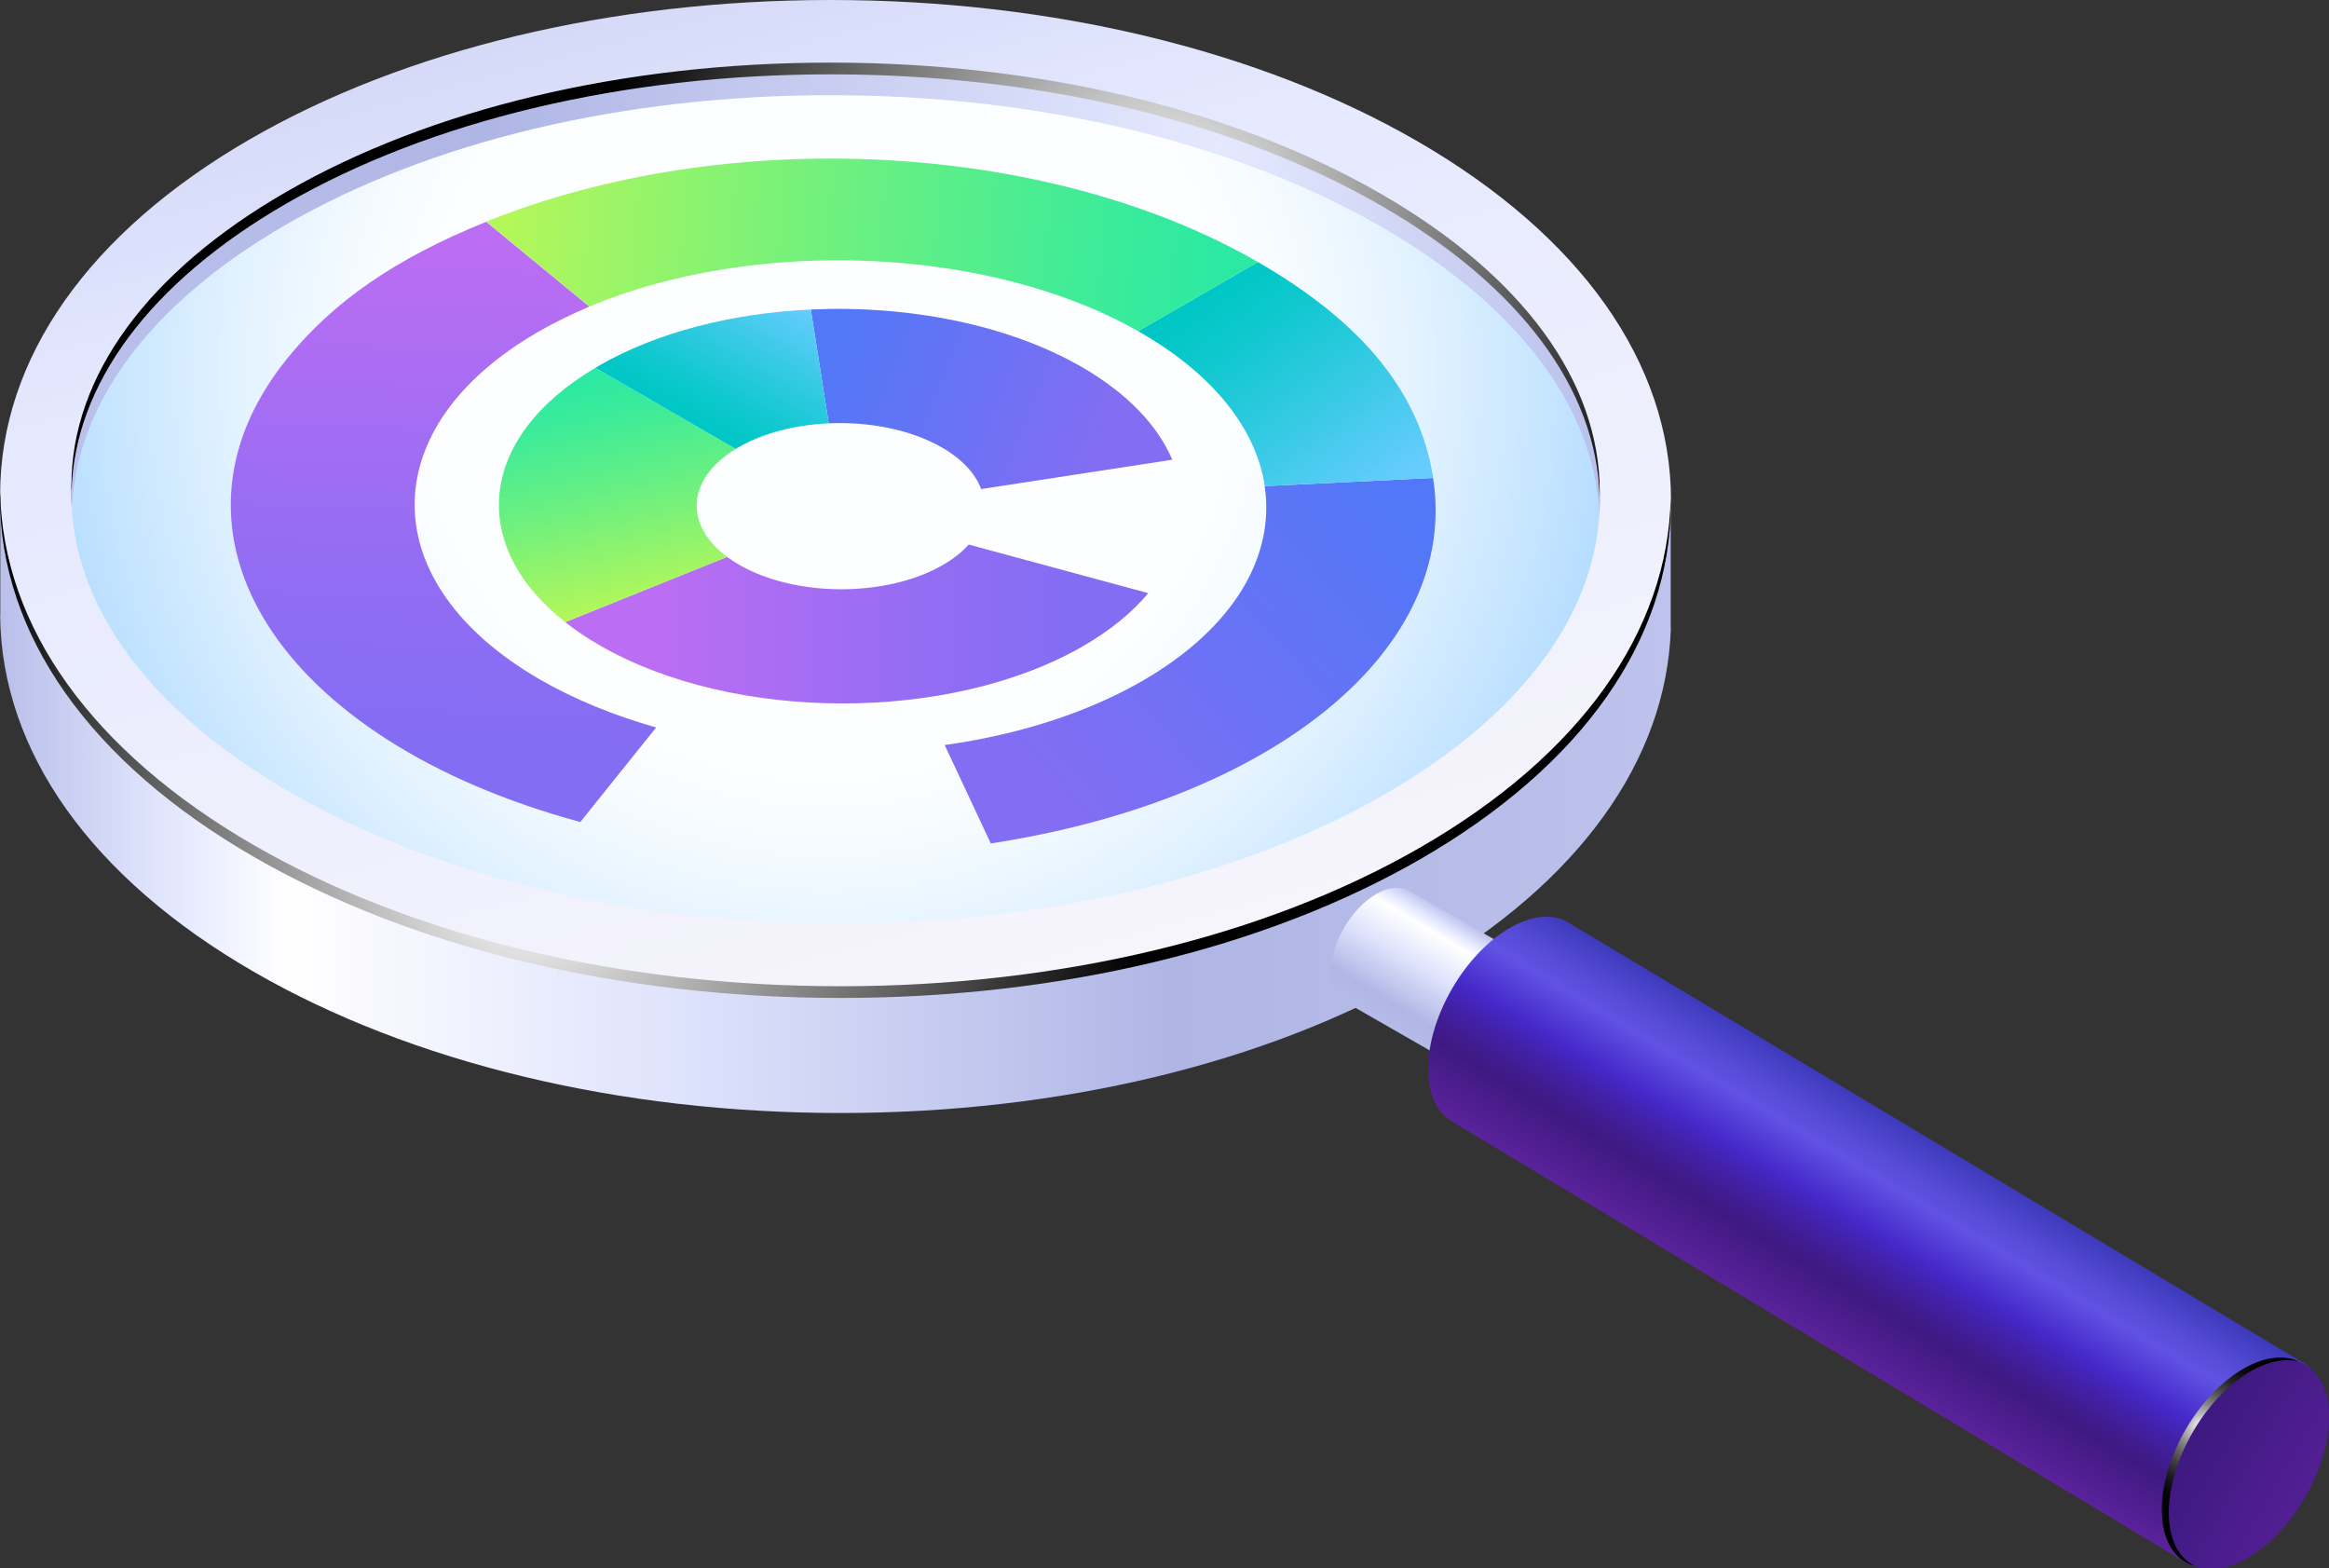 <svg width="300" height="202" viewBox="0 0 300 202" fill="none" xmlns="http://www.w3.org/2000/svg">
<rect x="0" y="0" width="300" height="202" fill="#333333" stroke="none"/>
<path d="M177.958 26.1C159.048 15.175 133.841 9.156 106.985 9.156C80.388 9.156 55.479 15.076 36.847 25.822C19.009 36.111 9.197 49.559 9.197 63.662C9.197 65.271 9.336 72.541 9.574 74.11C11.521 61.775 21.035 50.175 36.847 41.037C55.479 30.291 80.388 24.372 106.985 24.372C133.841 24.372 159.048 30.39 177.958 41.315C194.047 50.611 203.701 62.371 205.688 74.865C205.946 73.276 206.065 66.026 206.065 64.417C206.065 50.175 196.074 36.568 177.958 26.1Z" fill="url(#paint0_linear_995_3172)"/>
<path opacity="0.5" d="M106.985 12.256C80.388 12.256 55.479 18.175 36.847 28.921C19.009 39.211 9.197 52.658 9.197 66.762C9.197 81.004 19.188 94.63 37.304 105.098C56.214 116.023 81.421 122.042 108.276 122.042C134.874 122.042 159.783 116.123 178.415 105.376C196.252 95.087 206.065 81.639 206.065 67.536C206.065 53.294 196.074 39.668 177.958 29.2C159.028 18.274 133.821 12.256 106.985 12.256Z" fill="url(#paint1_radial_995_3172)"/>
<path d="M106.985 12.256C80.388 12.256 55.479 18.175 36.847 28.921C19.009 39.211 9.197 52.658 9.197 66.762C9.197 81.004 19.188 94.63 37.304 105.098C56.214 116.023 81.421 122.042 108.276 122.042C134.874 122.042 159.783 116.123 178.415 105.376C196.252 95.087 206.065 81.639 206.065 67.536C206.065 53.294 196.074 39.668 177.958 29.2C159.028 18.274 133.821 12.256 106.985 12.256Z" fill="url(#paint2_radial_995_3172)"/>
<path d="M108.276 128.12C79.852 128.12 53.016 121.665 32.715 109.945C11.64 97.769 0.02 81.341 0.02 63.683C0.02 46.163 11.461 29.895 32.258 17.897C52.261 6.356 78.799 0 106.985 0C135.41 0 162.246 6.456 182.546 18.175C203.622 30.352 215.242 46.779 215.242 64.438C215.242 81.957 203.801 98.225 183.003 110.223C163.001 121.764 136.463 128.12 108.276 128.12ZM106.985 9.157C80.388 9.157 55.479 15.076 36.847 25.823C19.009 36.112 9.197 49.56 9.197 63.663C9.197 77.905 19.188 91.531 37.304 102C56.214 112.925 81.421 118.943 108.276 118.943C134.874 118.943 159.783 113.024 178.415 102.278C196.252 91.988 206.065 78.541 206.065 64.438C206.065 50.195 196.074 36.569 177.958 26.101C159.028 15.176 133.821 9.157 106.985 9.157Z" fill="url(#paint3_linear_995_3172)"/>
<path d="M69.582 87.541C48.11 75.147 48.01 55.045 69.344 42.729C71.41 41.537 73.615 40.465 75.919 39.491L62.63 28.566C50.97 33.274 42.905 38.836 36.907 46.285C18.93 68.671 35.874 95.348 74.747 105.876L84.52 93.699C79.137 92.17 74.071 90.124 69.582 87.541Z" fill="url(#paint4_linear_995_3172)"/>
<path d="M184.593 61.559L162.902 62.611C164.252 71.59 159.028 80.826 147.189 87.679C139.899 91.89 131.06 94.651 121.685 95.962L127.624 108.635C164.371 102.994 188.029 83.448 184.593 61.559Z" fill="url(#paint5_linear_995_3172)"/>
<path d="M146.971 42.866C156.525 48.389 161.829 55.42 162.921 62.611L184.612 61.558C182.904 50.613 175.535 41.536 162.028 33.749L146.594 42.648C146.713 42.727 146.832 42.787 146.971 42.866Z" fill="url(#paint6_linear_995_3172)"/>
<path d="M146.594 42.649L162.028 33.75C135.033 18.177 93.736 16.012 62.65 28.546L75.939 39.471C97.193 30.591 127.207 31.664 146.594 42.649Z" fill="url(#paint7_linear_995_3172)"/>
<path d="M104.443 39.868L106.747 54.527C111.971 54.289 117.354 55.342 121.347 57.646C123.989 59.175 125.657 61.043 126.392 62.989L151.003 59.215C149.136 54.825 145.243 50.674 139.323 47.257C129.749 41.755 116.917 39.292 104.443 39.868Z" fill="url(#paint8_linear_995_3172)"/>
<path d="M121.426 72.781C114.196 76.953 102.457 76.933 95.206 72.742C94.65 72.424 94.134 72.067 93.657 71.729L72.8 80.131C74.131 81.164 75.601 82.177 77.23 83.111C94.452 93.062 122.38 93.102 139.502 83.23C143.038 81.184 145.839 78.88 147.905 76.397L124.783 70.14C123.929 71.093 122.817 71.987 121.426 72.781Z" fill="url(#paint9_linear_995_3172)"/>
<path d="M94.769 57.823L76.694 47.375C61.538 56.334 60.247 70.238 72.8 80.13L93.657 71.728C88.095 67.596 88.453 61.677 94.769 57.823Z" fill="url(#paint10_linear_995_3172)"/>
<path d="M95.127 57.605C98.365 55.738 102.496 54.725 106.747 54.526L104.443 39.867C94.432 40.324 84.659 42.747 77.051 47.157C76.932 47.217 76.812 47.296 76.693 47.376L94.769 57.824C94.888 57.744 95.008 57.665 95.127 57.605Z" fill="url(#paint11_linear_995_3172)"/>
<path d="M215.182 66.365C214.368 83.149 203.026 98.663 183.003 110.223C163.001 121.764 136.463 128.12 108.276 128.12C79.852 128.12 53.016 121.665 32.715 109.945C12.037 98.007 0.497 81.977 0.04 64.716V79.077L0.02 79.316C0.199 96.815 11.779 113.104 32.715 125.181C53.016 136.9 79.832 143.356 108.276 143.356C136.463 143.356 163.001 137 183.003 125.459C203.284 113.759 214.666 97.987 215.222 80.964L215.202 80.686V66.365H215.182Z" fill="url(#paint12_linear_995_3172)"/>
<path d="M177.958 25.009C159.048 14.084 133.841 8.065 106.985 8.065C80.388 8.065 55.479 13.985 36.847 24.731C19.009 35.02 9.197 48.468 9.197 62.571C9.197 62.829 9.217 63.068 9.217 63.326C9.554 49.501 19.347 36.351 36.847 26.241C55.479 15.494 80.388 9.575 106.985 9.575C133.841 9.575 159.048 15.594 177.958 26.519C195.756 36.808 205.707 50.117 206.045 64.081C206.045 63.823 206.065 63.564 206.065 63.326C206.065 49.084 196.074 35.477 177.958 25.009Z" fill="url(#paint13_radial_995_3172)"/>
<path d="M182.984 109.131C162.981 120.672 136.443 127.028 108.257 127.028C79.832 127.028 52.996 120.573 32.696 108.853C11.918 96.856 0.338 80.726 0.02 63.346C0.02 63.604 0 63.862 0 64.1C0 81.759 11.62 98.206 32.696 110.363C52.996 122.082 79.812 128.538 108.257 128.538C136.443 128.538 162.981 122.182 182.984 110.641C203.781 98.643 215.222 82.375 215.222 64.855C215.222 64.597 215.202 64.359 215.202 64.1C214.884 81.342 203.483 97.312 182.984 109.131Z" fill="url(#paint14_radial_995_3172)"/>
<path d="M171.423 125.219C171.423 127.026 172.039 128.317 173.072 128.933C173.112 128.953 187.433 137.177 187.473 137.197C188.526 137.792 187.85 136.442 189.459 135.528C192.697 133.661 195.319 129.132 195.319 125.437C195.319 123.61 197.007 123.59 195.975 122.974C195.955 122.954 181.395 114.691 181.375 114.691C180.322 114.115 178.872 114.234 177.283 115.148C174.045 116.995 171.423 121.504 171.423 125.219Z" fill="url(#paint15_linear_995_3172)"/>
<path d="M185.983 133.542C185.983 137.257 188.605 138.747 191.843 136.879C195.081 135.012 197.703 130.483 197.703 126.789C197.703 123.074 195.081 121.584 191.843 123.452C188.605 125.299 185.983 129.828 185.983 133.542Z" fill="url(#paint16_linear_995_3172)"/>
<path d="M191.545 123.294C193.094 122.4 194.504 122.281 195.557 122.797C194.584 122.519 193.372 122.738 192.061 123.492C188.823 125.36 186.201 129.888 186.201 133.583C186.201 135.51 186.916 136.841 188.049 137.417C186.618 137.019 185.685 135.589 185.685 133.384C185.685 129.69 188.307 125.161 191.545 123.294Z" fill="url(#paint17_radial_995_3172)"/>
<path d="M183.957 137.676C183.957 140.934 185.089 143.258 186.916 144.37C186.976 144.41 281.606 201.28 281.646 201.319C283.553 202.392 282.341 199.969 285.221 198.3C291.041 194.943 295.749 186.799 295.749 180.125C295.749 176.828 298.808 176.788 296.941 175.695C296.881 175.656 201.894 118.727 201.834 118.707C199.927 117.674 197.345 117.872 194.485 119.521C188.664 122.858 183.957 131.002 183.957 137.676Z" fill="url(#paint18_linear_995_3172)"/>
<path d="M278.944 194.706C278.944 201.38 283.672 204.082 289.472 200.705C295.292 197.348 300 189.204 300 182.53C300 175.856 295.272 173.154 289.472 176.531C283.672 179.888 278.944 188.032 278.944 194.706Z" fill="url(#paint19_linear_995_3172)"/>
<path d="M288.976 176.293C291.757 174.684 294.299 174.466 296.186 175.399C294.438 174.903 292.253 175.28 289.889 176.631C284.069 179.988 279.362 188.132 279.362 194.806C279.362 198.282 280.633 200.666 282.699 201.699C280.116 200.983 278.468 198.421 278.468 194.448C278.448 187.774 283.156 179.65 288.976 176.293Z" fill="url(#paint20_radial_995_3172)"/>
<defs>
<linearGradient id="paint0_linear_995_3172" x1="208.203" y1="42.018" x2="1.5" y2="42.018" gradientUnits="userSpaceOnUse">
<stop stop-color="#B9BFEA"/>
<stop offset="0.247" stop-color="#E5E9FF"/>
<stop offset="0.702" stop-color="#AFB6E5"/>
<stop offset="0.946" stop-color="#BAC0EA"/>
<stop offset="1" stop-color="#BDC3EC"/>
</linearGradient>
<radialGradient id="paint1_radial_995_3172" cx="0" cy="0" r="1" gradientUnits="userSpaceOnUse" gradientTransform="translate(106.547 47.718) scale(102.692 102.692)">
<stop offset="0.005" stop-color="#B0FBFF"/>
<stop offset="1" stop-color="#5277F7"/>
</radialGradient>
<radialGradient id="paint2_radial_995_3172" cx="0" cy="0" r="1" gradientUnits="userSpaceOnUse" gradientTransform="translate(106.547 47.718) scale(102.692 102.692)">
<stop offset="0.5" stop-color="#FDFEFF"/>
<stop offset="0.603" stop-color="#F5FBFF"/>
<stop offset="0.761" stop-color="#E0F1FF"/>
<stop offset="0.953" stop-color="#BEE1FF"/>
<stop offset="1" stop-color="#B4DDFF"/>
</radialGradient>
<linearGradient id="paint3_linear_995_3172" x1="59.563" y1="-114.464" x2="126.53" y2="134.268" gradientUnits="userSpaceOnUse">
<stop stop-color="#AFB6E5"/>
<stop offset="0.145" stop-color="#B6BCE8"/>
<stop offset="0.348" stop-color="#C8CDF1"/>
<stop offset="0.581" stop-color="#E5E9FF"/>
<stop offset="0.955" stop-color="#F5F4FC"/>
<stop offset="1" stop-color="#F7F6FB"/>
</linearGradient>
<linearGradient id="paint4_linear_995_3172" x1="56.454" y1="97.816" x2="58.928" y2="31.014" gradientUnits="userSpaceOnUse">
<stop offset="0.035" stop-color="#836DF3"/>
<stop offset="0.362" stop-color="#926DF3"/>
<stop offset="0.994" stop-color="#BB6DF3"/>
<stop offset="1" stop-color="#BB6DF3"/>
</linearGradient>
<linearGradient id="paint5_linear_995_3172" x1="178.724" y1="65.014" x2="131.221" y2="107.074" gradientUnits="userSpaceOnUse">
<stop offset="0.01" stop-color="#5277F7"/>
<stop offset="0.904" stop-color="#836DF3"/>
</linearGradient>
<linearGradient id="paint6_linear_995_3172" x1="156.241" y1="36.281" x2="176.529" y2="64.486" gradientUnits="userSpaceOnUse">
<stop offset="0.035" stop-color="#00C7C5"/>
<stop offset="0.234" stop-color="#0FC8CE"/>
<stop offset="0.617" stop-color="#38CAE5"/>
<stop offset="1" stop-color="#66CCFF"/>
</linearGradient>
<linearGradient id="paint7_linear_995_3172" x1="162.343" y1="35.159" x2="64.863" y2="27.737" gradientUnits="userSpaceOnUse">
<stop offset="0.035" stop-color="#2BE9A3"/>
<stop offset="0.19" stop-color="#3AEB9B"/>
<stop offset="0.49" stop-color="#63EF85"/>
<stop offset="0.902" stop-color="#A4F562"/>
<stop offset="1" stop-color="#B4F759"/>
</linearGradient>
<linearGradient id="paint8_linear_995_3172" x1="107.477" y1="44.679" x2="145.578" y2="60.019" gradientUnits="userSpaceOnUse">
<stop offset="0.01" stop-color="#5277F7"/>
<stop offset="0.904" stop-color="#836DF3"/>
</linearGradient>
<linearGradient id="paint9_linear_995_3172" x1="139.957" y1="80.373" x2="84.537" y2="80.373" gradientUnits="userSpaceOnUse">
<stop offset="0.035" stop-color="#836DF3"/>
<stop offset="0.362" stop-color="#926DF3"/>
<stop offset="0.994" stop-color="#BB6DF3"/>
<stop offset="1" stop-color="#BB6DF3"/>
</linearGradient>
<linearGradient id="paint10_linear_995_3172" x1="76.378" y1="47.191" x2="82.811" y2="77.87" gradientUnits="userSpaceOnUse">
<stop offset="0.035" stop-color="#2BE9A3"/>
<stop offset="0.19" stop-color="#3AEB9B"/>
<stop offset="0.49" stop-color="#63EF85"/>
<stop offset="0.902" stop-color="#A4F562"/>
<stop offset="1" stop-color="#B4F759"/>
</linearGradient>
<linearGradient id="paint11_linear_995_3172" x1="87.297" y1="53.498" x2="97.481" y2="35.858" gradientUnits="userSpaceOnUse">
<stop offset="0.035" stop-color="#00C7C5"/>
<stop offset="0.234" stop-color="#0FC8CE"/>
<stop offset="0.617" stop-color="#38CAE5"/>
<stop offset="1" stop-color="#66CCFF"/>
</linearGradient>
<linearGradient id="paint12_linear_995_3172" x1="0.029" y1="104.037" x2="215.206" y2="104.037" gradientUnits="userSpaceOnUse">
<stop stop-color="#B9BFEA"/>
<stop offset="0.106" stop-color="#E5E9FF"/>
<stop offset="0.172" stop-color="white"/>
<stop offset="0.404" stop-color="#DFE3FC"/>
<stop offset="0.702" stop-color="#AFB6E5"/>
<stop offset="0.946" stop-color="#BAC0EA"/>
<stop offset="1" stop-color="#BDC3EC"/>
</linearGradient>
<radialGradient id="paint13_radial_995_3172" cx="0" cy="0" r="1" gradientUnits="userSpaceOnUse" gradientTransform="translate(149.581 28.115) scale(72.368 72.368)">
<stop stop-color="white"/>
<stop offset="1"/>
</radialGradient>
<radialGradient id="paint14_radial_995_3172" cx="0" cy="0" r="1" gradientUnits="userSpaceOnUse" gradientTransform="translate(68.035 113.092) scale(79.504 79.504)">
<stop stop-color="white"/>
<stop offset="1"/>
</radialGradient>
<linearGradient id="paint15_linear_995_3172" x1="187.803" y1="117.957" x2="177.431" y2="135.194" gradientUnits="userSpaceOnUse">
<stop stop-color="#B9BFEA"/>
<stop offset="0.106" stop-color="#E5E9FF"/>
<stop offset="0.172" stop-color="white"/>
<stop offset="0.404" stop-color="#DFE3FC"/>
<stop offset="0.702" stop-color="#AFB6E5"/>
<stop offset="0.946" stop-color="#BAC0EA"/>
<stop offset="1" stop-color="#BDC3EC"/>
</linearGradient>
<linearGradient id="paint16_linear_995_3172" x1="208.047" y1="133.789" x2="174.893" y2="126.358" gradientUnits="userSpaceOnUse">
<stop stop-color="#9F79C8"/>
<stop offset="0.137" stop-color="#A580CB"/>
<stop offset="0.329" stop-color="#B492D3"/>
<stop offset="0.553" stop-color="#CDB0E1"/>
<stop offset="0.581" stop-color="#D1B4E3"/>
<stop offset="0.764" stop-color="#DBC4E9"/>
<stop offset="1" stop-color="#EBDEF3"/>
</linearGradient>
<radialGradient id="paint17_radial_995_3172" cx="0" cy="0" r="1" gradientUnits="userSpaceOnUse" gradientTransform="translate(188.509 127.442) rotate(180) scale(6.325 6.325)">
<stop stop-color="white"/>
<stop offset="0.015" stop-color="#F7F7F7"/>
<stop offset="0.132" stop-color="#BEBEBE"/>
<stop offset="0.252" stop-color="#8B8B8B"/>
<stop offset="0.373" stop-color="#606060"/>
<stop offset="0.494" stop-color="#3E3E3E"/>
<stop offset="0.617" stop-color="#232323"/>
<stop offset="0.741" stop-color="#0F0F0F"/>
<stop offset="0.867" stop-color="#040404"/>
<stop offset="1"/>
</radialGradient>
<linearGradient id="paint18_linear_995_3172" x1="247.686" y1="145.884" x2="229.365" y2="176.331" gradientUnits="userSpaceOnUse">
<stop stop-color="#3B3ABA"/>
<stop offset="0.143" stop-color="#564BD7"/>
<stop offset="0.227" stop-color="#6152E3"/>
<stop offset="0.399" stop-color="#4528C9"/>
<stop offset="0.483" stop-color="#4221A9"/>
<stop offset="0.574" stop-color="#401B8D"/>
<stop offset="0.626" stop-color="#3F1982"/>
<stop offset="0.869" stop-color="#5E239E"/>
<stop offset="1" stop-color="#491C8B"/>
</linearGradient>
<linearGradient id="paint19_linear_995_3172" x1="281.792" y1="184.147" x2="305.02" y2="197.668" gradientUnits="userSpaceOnUse">
<stop offset="0.081" stop-color="#3F1982"/>
<stop offset="1" stop-color="#5E239E"/>
</linearGradient>
<radialGradient id="paint20_radial_995_3172" cx="0" cy="0" r="1" gradientUnits="userSpaceOnUse" gradientTransform="translate(283.514 183.744) rotate(180) scale(11.384 11.384)">
<stop stop-color="white"/>
<stop offset="0.015" stop-color="#F7F7F7"/>
<stop offset="0.132" stop-color="#BEBEBE"/>
<stop offset="0.252" stop-color="#8B8B8B"/>
<stop offset="0.373" stop-color="#606060"/>
<stop offset="0.494" stop-color="#3E3E3E"/>
<stop offset="0.617" stop-color="#232323"/>
<stop offset="0.741" stop-color="#0F0F0F"/>
<stop offset="0.867" stop-color="#040404"/>
<stop offset="1"/>
</radialGradient>
</defs>
</svg>
